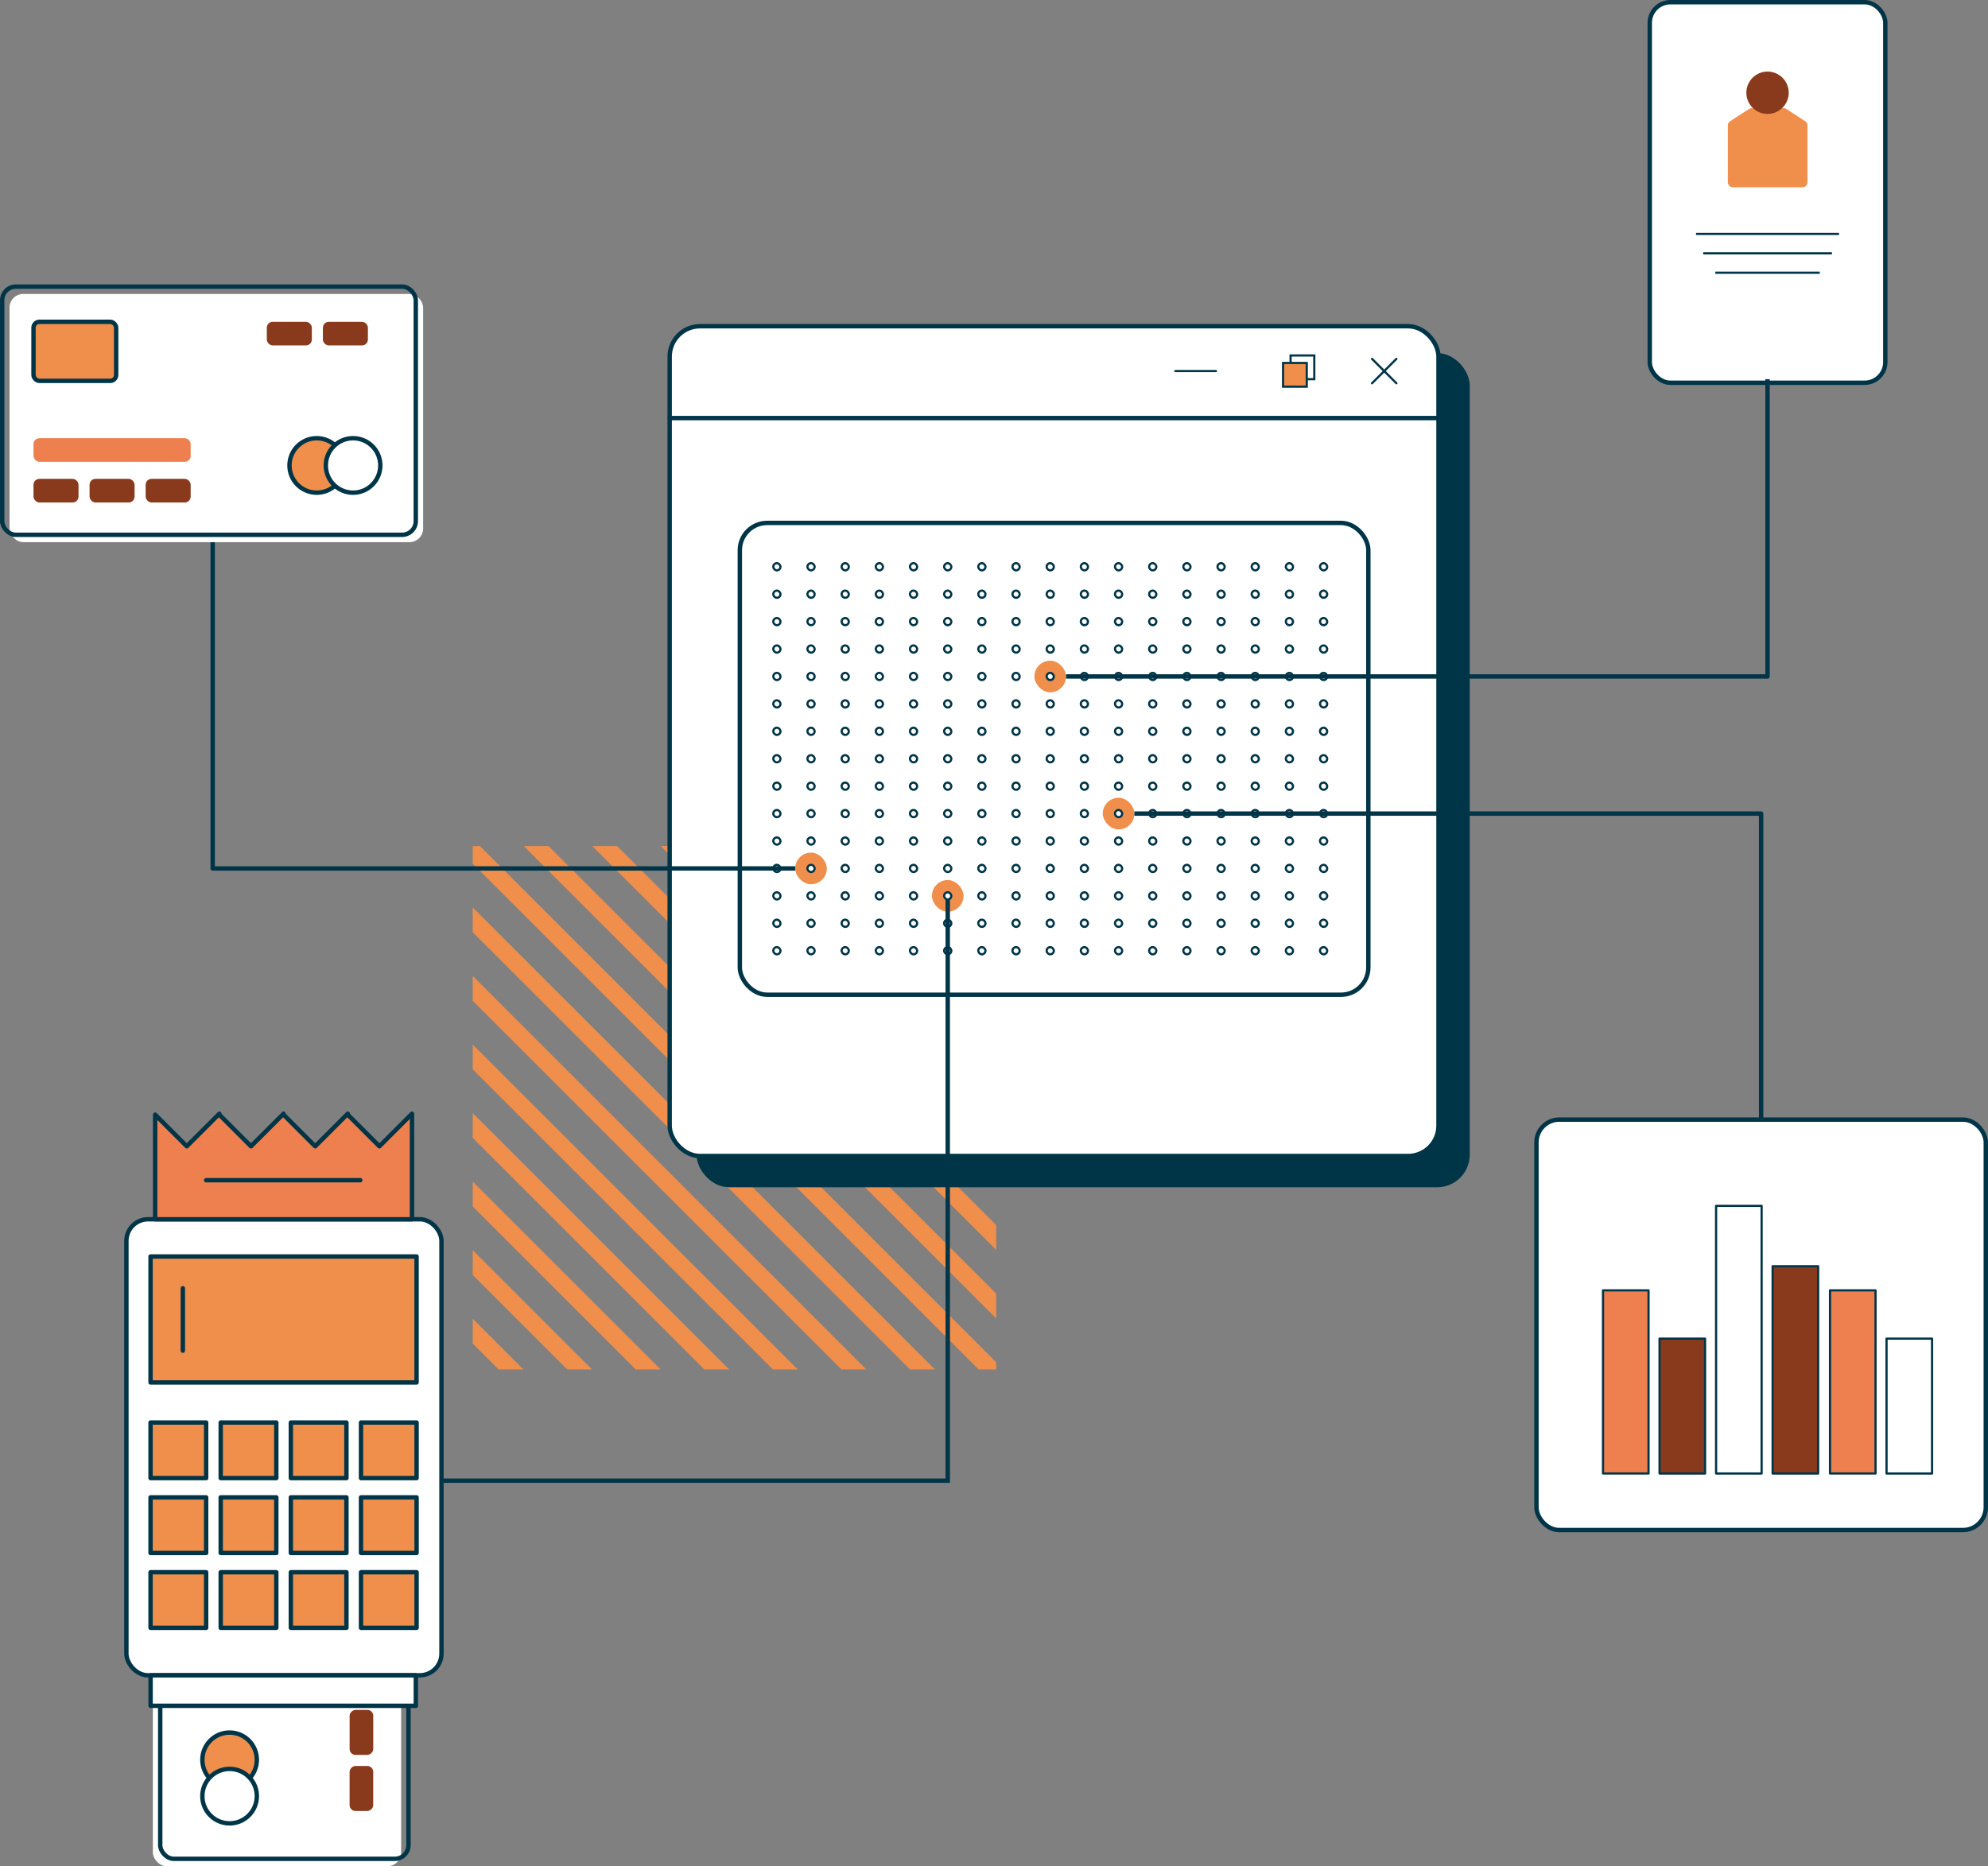 <svg id="Layer_1" data-name="Layer 1" xmlns="http://www.w3.org/2000/svg" xmlns:xlink="http://www.w3.org/1999/xlink" viewBox="0 0 905.63 850.29"><rect x="0" y="0" width="905.63" height="850.29" fill="#808080" stroke="none"/><defs><style>.cls-1,.cls-12,.cls-15,.cls-18,.cls-21,.cls-3,.cls-7{fill:none;}.cls-13,.cls-17,.cls-2,.cls-6,.cls-9{fill:#fff;}.cls-13,.cls-14,.cls-15,.cls-16,.cls-17,.cls-18,.cls-19,.cls-2,.cls-20,.cls-21,.cls-22,.cls-23,.cls-3,.cls-7,.cls-8,.cls-9{stroke:#003548;}.cls-15,.cls-16,.cls-18,.cls-2,.cls-3{stroke-miterlimit:10;}.cls-13,.cls-14,.cls-18,.cls-19,.cls-2,.cls-20,.cls-21,.cls-7,.cls-8,.cls-9{stroke-width:2px;}.cls-16,.cls-19,.cls-4,.cls-8{fill:#f08e4b;}.cls-23,.cls-5{fill:#893a1d;}.cls-13,.cls-14,.cls-17,.cls-19,.cls-20,.cls-21,.cls-22,.cls-23,.cls-7,.cls-8,.cls-9{stroke-linejoin:round;}.cls-10,.cls-20,.cls-22{fill:#ee7f4f;}.cls-11{clip-path:url(#clip-path);}.cls-12{stroke:#f08e4b;stroke-width:8px;}.cls-12,.cls-13,.cls-14,.cls-15,.cls-17,.cls-19,.cls-20,.cls-21,.cls-22,.cls-23{stroke-linecap:round;}.cls-14{fill:#003548;}.cls-18,.cls-20{fill-rule:evenodd;}</style><clipPath id="clip-path" transform="translate(-61.42 -89.72)"><rect class="cls-1" x="276.77" y="475.2" width="238.48" height="238.48"/></clipPath></defs><title>saas</title><rect class="cls-2" x="751.55" y="1" width="107.3" height="173.39" rx="9.4" ry="9.4"/><line class="cls-3" x1="772.63" y1="106.58" x2="837.77" y2="106.58"/><line class="cls-3" x1="775.87" y1="115.42" x2="834.54" y2="115.42"/><line class="cls-3" x1="781.41" y1="124.26" x2="829" y2="124.26"/><path class="cls-4" d="M873.81,139H859.44a2.27,2.27,0,0,0-1.24.36l-8.65,5.6a2.29,2.29,0,0,0-1,1.92v25.88a2.29,2.29,0,0,0,2.3,2.29h31.65a2.29,2.29,0,0,0,2.3-2.29V146.87a2.29,2.29,0,0,0-1-1.92l-8.65-5.6A2.27,2.27,0,0,0,873.81,139Z" transform="translate(-61.42 -89.72)"/><circle class="cls-5" cx="805.2" cy="42.26" r="9.65"/><rect class="cls-6" x="69.64" y="661.88" width="113.09" height="188.41" rx="6.23" ry="6.23"/><rect class="cls-7" x="72.99" y="658.53" width="113.09" height="188.41" rx="6.23" ry="6.23"/><circle class="cls-8" cx="104.59" cy="801.81" r="12.41"/><circle class="cls-9" cx="104.59" cy="818.37" r="12.41"/><rect class="cls-8" x="199.17" y="767.88" width="37.66" height="26.9" rx="2.68" ry="2.68" transform="translate(937.91 473.62) rotate(90)"/><rect class="cls-10" x="137.24" y="792.92" width="71.6" height="10.76" rx="2.68" ry="2.68" transform="translate(909.92 535.55) rotate(90)"/><rect class="cls-5" x="144.27" y="767.38" width="20.51" height="10.76" rx="2.68" ry="2.68" transform="translate(865.86 528.52) rotate(90)"/><rect class="cls-5" x="144.27" y="792.92" width="20.51" height="10.76" rx="2.68" ry="2.68" transform="translate(891.4 554.07) rotate(90)"/><rect class="cls-5" x="144.27" y="818.47" width="20.51" height="10.76" rx="2.68" ry="2.68" transform="translate(916.95 579.61) rotate(90)"/><rect class="cls-5" x="215.82" y="873.67" width="20.51" height="10.76" rx="2.68" ry="2.68" transform="translate(1043.7 563.26) rotate(90)"/><rect class="cls-5" x="215.82" y="899.22" width="20.51" height="10.76" rx="2.68" ry="2.68" transform="translate(1069.24 588.81) rotate(90)"/><g class="cls-11"><line class="cls-12" x1="336.25" y1="258.84" x2="582.83" y2="505.42"/><line class="cls-12" x1="320.63" y1="274.45" x2="567.21" y2="521.04"/><line class="cls-12" x1="305.01" y1="290.07" x2="551.59" y2="536.66"/><line class="cls-12" x1="289.39" y1="305.69" x2="535.97" y2="552.28"/><line class="cls-12" x1="273.77" y1="321.31" x2="520.35" y2="567.9"/><line class="cls-12" x1="258.15" y1="336.93" x2="504.73" y2="583.52"/><line class="cls-12" x1="242.53" y1="352.55" x2="489.11" y2="599.13"/><line class="cls-12" x1="226.91" y1="368.17" x2="473.49" y2="614.75"/><line class="cls-12" x1="211.29" y1="383.79" x2="457.88" y2="630.37"/><line class="cls-12" x1="195.67" y1="399.41" x2="442.26" y2="645.99"/><line class="cls-12" x1="180.05" y1="415.03" x2="426.64" y2="661.61"/><line class="cls-12" x1="164.43" y1="430.65" x2="411.02" y2="677.23"/><line class="cls-12" x1="148.81" y1="446.27" x2="395.4" y2="692.85"/><line class="cls-12" x1="133.2" y1="461.89" x2="379.78" y2="708.47"/><line class="cls-12" x1="117.58" y1="477.5" x2="364.16" y2="724.09"/><line class="cls-12" x1="101.96" y1="493.12" x2="348.54" y2="739.71"/><line class="cls-12" x1="86.34" y1="508.74" x2="332.92" y2="755.33"/></g><rect class="cls-13" x="699.93" y="510.13" width="204.69" height="187" rx="10.38" ry="10.38"/><rect class="cls-14" x="318.31" y="161.88" width="350.23" height="378.07" rx="13.83" ry="13.83"/><rect class="cls-13" x="305.07" y="148.64" width="350.23" height="378.07" rx="13.83" ry="13.83"/><line class="cls-13" x1="305.07" y1="190.48" x2="655.3" y2="190.48"/><line class="cls-15" x1="625.02" y1="163.51" x2="636.13" y2="174.63"/><line class="cls-15" x1="636.13" y1="163.51" x2="625.02" y2="174.63"/><rect class="cls-3" x="587.92" y="161.96" width="10.8" height="10.8"/><line class="cls-15" x1="535.41" y1="169.07" x2="553.95" y2="169.07"/><rect class="cls-16" x="584.49" y="165.38" width="10.8" height="10.8"/><rect class="cls-13" x="337.03" y="238.26" width="286.31" height="214.97" rx="12.44" ry="12.44"/><rect class="cls-17" x="352.27" y="256.6" width="3.27" height="3.27" rx="1.64" ry="1.64"/><rect class="cls-17" x="367.83" y="256.6" width="3.27" height="3.27" rx="1.64" ry="1.64"/><rect class="cls-17" x="383.4" y="256.6" width="3.27" height="3.27" rx="1.64" ry="1.64"/><rect class="cls-17" x="398.96" y="256.6" width="3.27" height="3.27" rx="1.64" ry="1.64"/><rect class="cls-17" x="414.53" y="256.6" width="3.27" height="3.27" rx="1.64" ry="1.64"/><rect class="cls-17" x="430.1" y="256.6" width="3.27" height="3.27" rx="1.64" ry="1.64"/><rect class="cls-17" x="445.66" y="256.6" width="3.27" height="3.27" rx="1.64" ry="1.64"/><rect class="cls-17" x="461.23" y="256.6" width="3.27" height="3.27" rx="1.64" ry="1.64"/><rect class="cls-17" x="476.8" y="256.6" width="3.27" height="3.27" rx="1.64" ry="1.64"/><rect class="cls-17" x="492.36" y="256.6" width="3.27" height="3.27" rx="1.64" ry="1.64"/><rect class="cls-17" x="507.93" y="256.6" width="3.27" height="3.27" rx="1.64" ry="1.64"/><rect class="cls-17" x="523.49" y="256.6" width="3.27" height="3.27" rx="1.64" ry="1.64"/><rect class="cls-17" x="539.06" y="256.6" width="3.27" height="3.27" rx="1.64" ry="1.64"/><rect class="cls-17" x="554.63" y="256.6" width="3.27" height="3.27" rx="1.64" ry="1.64"/><rect class="cls-17" x="570.19" y="256.6" width="3.27" height="3.27" rx="1.64" ry="1.64"/><rect class="cls-17" x="585.76" y="256.6" width="3.27" height="3.27" rx="1.64" ry="1.64"/><rect class="cls-17" x="601.33" y="256.6" width="3.27" height="3.27" rx="1.64" ry="1.64"/><rect class="cls-17" x="352.27" y="269.1" width="3.27" height="3.27" rx="1.64" ry="1.64"/><rect class="cls-17" x="367.83" y="269.1" width="3.27" height="3.27" rx="1.64" ry="1.64"/><rect class="cls-17" x="383.4" y="269.1" width="3.27" height="3.27" rx="1.64" ry="1.64"/><rect class="cls-17" x="398.96" y="269.1" width="3.27" height="3.27" rx="1.64" ry="1.64"/><rect class="cls-17" x="414.53" y="269.1" width="3.27" height="3.27" rx="1.64" ry="1.64"/><rect class="cls-17" x="430.1" y="269.1" width="3.27" height="3.27" rx="1.64" ry="1.64"/><rect class="cls-17" x="445.66" y="269.1" width="3.27" height="3.27" rx="1.64" ry="1.64"/><rect class="cls-17" x="461.23" y="269.1" width="3.27" height="3.27" rx="1.64" ry="1.64"/><rect class="cls-17" x="476.8" y="269.1" width="3.27" height="3.27" rx="1.64" ry="1.64"/><rect class="cls-17" x="492.36" y="269.1" width="3.27" height="3.27" rx="1.64" ry="1.64"/><rect class="cls-17" x="507.93" y="269.1" width="3.27" height="3.27" rx="1.64" ry="1.64"/><rect class="cls-17" x="523.49" y="269.1" width="3.27" height="3.27" rx="1.64" ry="1.64"/><rect class="cls-17" x="539.06" y="269.1" width="3.27" height="3.27" rx="1.64" ry="1.64"/><rect class="cls-17" x="554.63" y="269.1" width="3.27" height="3.27" rx="1.64" ry="1.64"/><rect class="cls-17" x="570.19" y="269.1" width="3.27" height="3.27" rx="1.64" ry="1.64"/><rect class="cls-17" x="585.76" y="269.1" width="3.27" height="3.27" rx="1.64" ry="1.64"/><rect class="cls-17" x="601.33" y="269.1" width="3.27" height="3.27" rx="1.64" ry="1.64"/><rect class="cls-17" x="352.27" y="281.59" width="3.27" height="3.27" rx="1.64" ry="1.64"/><rect class="cls-17" x="367.83" y="281.59" width="3.27" height="3.27" rx="1.64" ry="1.64"/><rect class="cls-17" x="383.4" y="281.59" width="3.27" height="3.27" rx="1.64" ry="1.64"/><rect class="cls-17" x="398.96" y="281.59" width="3.27" height="3.27" rx="1.64" ry="1.64"/><rect class="cls-17" x="414.53" y="281.59" width="3.27" height="3.27" rx="1.64" ry="1.64"/><rect class="cls-17" x="430.1" y="281.59" width="3.27" height="3.27" rx="1.64" ry="1.64"/><rect class="cls-17" x="445.66" y="281.59" width="3.27" height="3.27" rx="1.64" ry="1.64"/><rect class="cls-17" x="461.23" y="281.59" width="3.27" height="3.27" rx="1.64" ry="1.64"/><rect class="cls-17" x="476.8" y="281.59" width="3.27" height="3.27" rx="1.64" ry="1.64"/><rect class="cls-17" x="492.36" y="281.59" width="3.27" height="3.27" rx="1.64" ry="1.64"/><rect class="cls-17" x="507.93" y="281.59" width="3.27" height="3.27" rx="1.64" ry="1.64"/><rect class="cls-17" x="523.49" y="281.59" width="3.27" height="3.27" rx="1.64" ry="1.64"/><rect class="cls-17" x="539.06" y="281.59" width="3.27" height="3.27" rx="1.64" ry="1.64"/><rect class="cls-17" x="554.63" y="281.59" width="3.27" height="3.27" rx="1.64" ry="1.64"/><rect class="cls-17" x="570.19" y="281.59" width="3.27" height="3.27" rx="1.64" ry="1.64"/><rect class="cls-17" x="585.76" y="281.59" width="3.27" height="3.27" rx="1.64" ry="1.64"/><rect class="cls-17" x="601.33" y="281.59" width="3.27" height="3.27" rx="1.64" ry="1.64"/><rect class="cls-17" x="352.27" y="294.09" width="3.27" height="3.27" rx="1.64" ry="1.64"/><rect class="cls-17" x="367.83" y="294.09" width="3.27" height="3.27" rx="1.64" ry="1.64"/><rect class="cls-17" x="383.4" y="294.09" width="3.27" height="3.27" rx="1.64" ry="1.64"/><rect class="cls-17" x="398.96" y="294.09" width="3.27" height="3.27" rx="1.64" ry="1.64"/><rect class="cls-17" x="414.53" y="294.09" width="3.27" height="3.27" rx="1.64" ry="1.64"/><rect class="cls-17" x="430.1" y="294.09" width="3.27" height="3.27" rx="1.64" ry="1.64"/><rect class="cls-17" x="445.66" y="294.09" width="3.27" height="3.27" rx="1.64" ry="1.64"/><rect class="cls-17" x="461.23" y="294.09" width="3.27" height="3.27" rx="1.64" ry="1.64"/><rect class="cls-17" x="476.8" y="294.09" width="3.27" height="3.27" rx="1.64" ry="1.64"/><rect class="cls-17" x="492.36" y="294.09" width="3.27" height="3.27" rx="1.64" ry="1.64"/><rect class="cls-17" x="507.93" y="294.09" width="3.27" height="3.27" rx="1.64" ry="1.64"/><rect class="cls-17" x="523.49" y="294.09" width="3.27" height="3.27" rx="1.64" ry="1.64"/><rect class="cls-17" x="539.06" y="294.09" width="3.27" height="3.27" rx="1.64" ry="1.64"/><rect class="cls-17" x="554.63" y="294.09" width="3.27" height="3.27" rx="1.64" ry="1.64"/><rect class="cls-17" x="570.19" y="294.09" width="3.27" height="3.27" rx="1.64" ry="1.64"/><rect class="cls-17" x="585.76" y="294.09" width="3.27" height="3.27" rx="1.64" ry="1.64"/><rect class="cls-17" x="601.33" y="294.09" width="3.27" height="3.27" rx="1.64" ry="1.64"/><rect class="cls-17" x="352.27" y="306.58" width="3.27" height="3.27" rx="1.64" ry="1.64"/><rect class="cls-17" x="367.83" y="306.58" width="3.27" height="3.27" rx="1.64" ry="1.64"/><rect class="cls-17" x="383.4" y="306.58" width="3.27" height="3.27" rx="1.64" ry="1.64"/><rect class="cls-17" x="398.96" y="306.58" width="3.27" height="3.27" rx="1.64" ry="1.64"/><rect class="cls-17" x="414.53" y="306.58" width="3.27" height="3.27" rx="1.64" ry="1.64"/><rect class="cls-17" x="430.1" y="306.58" width="3.27" height="3.27" rx="1.64" ry="1.64"/><rect class="cls-17" x="445.66" y="306.58" width="3.27" height="3.27" rx="1.64" ry="1.64"/><rect class="cls-17" x="461.23" y="306.58" width="3.27" height="3.27" rx="1.64" ry="1.64"/><rect class="cls-4" x="471.23" y="301.02" width="14.41" height="14.41" rx="7.21" ry="7.21"/><rect class="cls-4" x="502.36" y="363.49" width="14.41" height="14.41" rx="7.21" ry="7.21"/><rect class="cls-4" x="362.26" y="388.48" width="14.41" height="14.41" rx="7.21" ry="7.21"/><rect class="cls-4" x="424.53" y="400.98" width="14.41" height="14.41" rx="7.21" ry="7.21"/><rect class="cls-17" x="492.36" y="306.58" width="3.27" height="3.27" rx="1.64" ry="1.64"/><rect class="cls-17" x="507.93" y="306.58" width="3.27" height="3.27" rx="1.64" ry="1.64"/><rect class="cls-17" x="523.49" y="306.58" width="3.27" height="3.27" rx="1.64" ry="1.64"/><rect class="cls-17" x="539.06" y="306.58" width="3.27" height="3.27" rx="1.64" ry="1.64"/><rect class="cls-17" x="554.63" y="306.58" width="3.27" height="3.27" rx="1.64" ry="1.64"/><rect class="cls-17" x="570.19" y="306.58" width="3.27" height="3.27" rx="1.64" ry="1.64"/><rect class="cls-17" x="585.76" y="306.58" width="3.27" height="3.27" rx="1.64" ry="1.64"/><rect class="cls-17" x="601.33" y="306.58" width="3.27" height="3.27" rx="1.64" ry="1.64"/><rect class="cls-17" x="352.27" y="319.08" width="3.27" height="3.27" rx="1.64" ry="1.64"/><rect class="cls-17" x="367.83" y="319.08" width="3.27" height="3.27" rx="1.64" ry="1.64"/><rect class="cls-17" x="383.4" y="319.08" width="3.27" height="3.27" rx="1.64" ry="1.64"/><rect class="cls-17" x="398.96" y="319.08" width="3.27" height="3.27" rx="1.64" ry="1.64"/><rect class="cls-17" x="414.53" y="319.08" width="3.27" height="3.27" rx="1.64" ry="1.64"/><rect class="cls-17" x="430.1" y="319.08" width="3.27" height="3.27" rx="1.64" ry="1.64"/><rect class="cls-17" x="445.66" y="319.08" width="3.27" height="3.27" rx="1.64" ry="1.64"/><rect class="cls-17" x="461.23" y="319.08" width="3.27" height="3.27" rx="1.64" ry="1.64"/><rect class="cls-17" x="476.8" y="319.08" width="3.27" height="3.27" rx="1.64" ry="1.64"/><rect class="cls-17" x="492.36" y="319.08" width="3.27" height="3.27" rx="1.64" ry="1.64"/><rect class="cls-17" x="507.93" y="319.08" width="3.27" height="3.27" rx="1.64" ry="1.64"/><rect class="cls-17" x="523.49" y="319.08" width="3.27" height="3.27" rx="1.64" ry="1.64"/><rect class="cls-17" x="539.06" y="319.08" width="3.27" height="3.27" rx="1.64" ry="1.64"/><rect class="cls-17" x="554.63" y="319.08" width="3.27" height="3.27" rx="1.64" ry="1.64"/><rect class="cls-17" x="570.19" y="319.08" width="3.27" height="3.27" rx="1.64" ry="1.64"/><rect class="cls-17" x="585.76" y="319.08" width="3.27" height="3.27" rx="1.64" ry="1.64"/><rect class="cls-17" x="601.33" y="319.08" width="3.27" height="3.27" rx="1.64" ry="1.64"/><rect class="cls-17" x="352.27" y="331.57" width="3.27" height="3.27" rx="1.64" ry="1.64"/><rect class="cls-17" x="367.83" y="331.57" width="3.27" height="3.27" rx="1.64" ry="1.64"/><rect class="cls-17" x="383.4" y="331.57" width="3.27" height="3.27" rx="1.64" ry="1.64"/><rect class="cls-17" x="398.96" y="331.57" width="3.27" height="3.27" rx="1.64" ry="1.64"/><rect class="cls-17" x="414.53" y="331.57" width="3.27" height="3.27" rx="1.64" ry="1.64"/><rect class="cls-17" x="430.1" y="331.57" width="3.27" height="3.27" rx="1.64" ry="1.64"/><rect class="cls-17" x="445.66" y="331.57" width="3.27" height="3.27" rx="1.64" ry="1.64"/><rect class="cls-17" x="461.23" y="331.57" width="3.27" height="3.27" rx="1.64" ry="1.64"/><rect class="cls-17" x="476.8" y="331.57" width="3.27" height="3.27" rx="1.64" ry="1.64"/><rect class="cls-17" x="492.36" y="331.57" width="3.27" height="3.27" rx="1.64" ry="1.64"/><rect class="cls-17" x="507.93" y="331.57" width="3.27" height="3.27" rx="1.64" ry="1.64"/><rect class="cls-17" x="523.49" y="331.57" width="3.27" height="3.27" rx="1.64" ry="1.64"/><rect class="cls-17" x="539.06" y="331.57" width="3.27" height="3.27" rx="1.64" ry="1.64"/><rect class="cls-17" x="554.63" y="331.57" width="3.27" height="3.27" rx="1.64" ry="1.64"/><rect class="cls-17" x="570.19" y="331.57" width="3.27" height="3.27" rx="1.64" ry="1.64"/><rect class="cls-17" x="585.76" y="331.57" width="3.27" height="3.27" rx="1.64" ry="1.64"/><rect class="cls-17" x="601.33" y="331.57" width="3.27" height="3.27" rx="1.64" ry="1.64"/><rect class="cls-17" x="352.27" y="344.07" width="3.27" height="3.27" rx="1.64" ry="1.64"/><rect class="cls-17" x="367.83" y="344.07" width="3.27" height="3.27" rx="1.64" ry="1.64"/><rect class="cls-17" x="383.4" y="344.07" width="3.27" height="3.27" rx="1.64" ry="1.64"/><rect class="cls-17" x="398.96" y="344.07" width="3.27" height="3.27" rx="1.64" ry="1.64"/><rect class="cls-17" x="414.53" y="344.07" width="3.27" height="3.27" rx="1.64" ry="1.64"/><rect class="cls-17" x="430.1" y="344.07" width="3.27" height="3.27" rx="1.64" ry="1.64"/><rect class="cls-17" x="445.66" y="344.07" width="3.27" height="3.27" rx="1.64" ry="1.64"/><rect class="cls-17" x="461.23" y="344.07" width="3.27" height="3.27" rx="1.64" ry="1.64"/><rect class="cls-17" x="476.8" y="344.07" width="3.27" height="3.27" rx="1.64" ry="1.64"/><rect class="cls-17" x="492.36" y="344.07" width="3.27" height="3.27" rx="1.64" ry="1.64"/><rect class="cls-17" x="507.93" y="344.07" width="3.27" height="3.27" rx="1.64" ry="1.64"/><rect class="cls-17" x="523.49" y="344.07" width="3.27" height="3.27" rx="1.64" ry="1.64"/><rect class="cls-17" x="539.06" y="344.07" width="3.27" height="3.27" rx="1.64" ry="1.64"/><rect class="cls-17" x="554.63" y="344.07" width="3.27" height="3.27" rx="1.64" ry="1.64"/><rect class="cls-17" x="570.19" y="344.07" width="3.27" height="3.27" rx="1.64" ry="1.64"/><rect class="cls-17" x="585.76" y="344.07" width="3.27" height="3.27" rx="1.64" ry="1.64"/><rect class="cls-17" x="601.33" y="344.07" width="3.27" height="3.27" rx="1.64" ry="1.64"/><rect class="cls-17" x="352.27" y="356.57" width="3.27" height="3.27" rx="1.64" ry="1.64"/><rect class="cls-17" x="367.83" y="356.57" width="3.27" height="3.27" rx="1.64" ry="1.64"/><rect class="cls-17" x="383.4" y="356.57" width="3.27" height="3.27" rx="1.64" ry="1.64"/><rect class="cls-17" x="398.96" y="356.57" width="3.27" height="3.27" rx="1.64" ry="1.64"/><rect class="cls-17" x="414.53" y="356.57" width="3.27" height="3.27" rx="1.64" ry="1.64"/><rect class="cls-17" x="430.1" y="356.57" width="3.27" height="3.27" rx="1.64" ry="1.64"/><rect class="cls-17" x="445.66" y="356.57" width="3.27" height="3.27" rx="1.64" ry="1.64"/><rect class="cls-17" x="461.23" y="356.57" width="3.27" height="3.27" rx="1.64" ry="1.64"/><rect class="cls-17" x="476.8" y="356.57" width="3.27" height="3.27" rx="1.64" ry="1.64"/><rect class="cls-17" x="492.36" y="356.57" width="3.27" height="3.27" rx="1.64" ry="1.64"/><rect class="cls-17" x="507.93" y="356.57" width="3.27" height="3.27" rx="1.64" ry="1.64"/><rect class="cls-17" x="523.49" y="356.57" width="3.27" height="3.27" rx="1.64" ry="1.64"/><rect class="cls-17" x="539.06" y="356.57" width="3.27" height="3.27" rx="1.64" ry="1.64"/><rect class="cls-17" x="554.63" y="356.57" width="3.27" height="3.27" rx="1.64" ry="1.64"/><rect class="cls-17" x="570.19" y="356.57" width="3.27" height="3.27" rx="1.64" ry="1.64"/><rect class="cls-17" x="585.76" y="356.57" width="3.27" height="3.27" rx="1.64" ry="1.64"/><rect class="cls-17" x="601.33" y="356.57" width="3.27" height="3.27" rx="1.64" ry="1.64"/><rect class="cls-17" x="352.27" y="369.06" width="3.27" height="3.27" rx="1.64" ry="1.64"/><rect class="cls-17" x="367.83" y="369.06" width="3.27" height="3.27" rx="1.64" ry="1.64"/><rect class="cls-17" x="383.4" y="369.06" width="3.27" height="3.27" rx="1.64" ry="1.64"/><rect class="cls-17" x="398.96" y="369.06" width="3.27" height="3.27" rx="1.64" ry="1.64"/><rect class="cls-17" x="414.53" y="369.06" width="3.27" height="3.27" rx="1.64" ry="1.64"/><rect class="cls-17" x="430.1" y="369.06" width="3.27" height="3.27" rx="1.64" ry="1.64"/><rect class="cls-17" x="445.66" y="369.06" width="3.27" height="3.27" rx="1.64" ry="1.64"/><rect class="cls-17" x="461.23" y="369.06" width="3.27" height="3.27" rx="1.64" ry="1.64"/><rect class="cls-17" x="476.8" y="369.06" width="3.27" height="3.27" rx="1.64" ry="1.64"/><rect class="cls-17" x="492.36" y="369.06" width="3.27" height="3.27" rx="1.64" ry="1.64"/><rect class="cls-17" x="507.93" y="369.06" width="3.27" height="3.27" rx="1.64" ry="1.64"/><rect class="cls-17" x="523.49" y="369.06" width="3.27" height="3.27" rx="1.64" ry="1.64"/><rect class="cls-17" x="539.06" y="369.06" width="3.27" height="3.27" rx="1.64" ry="1.64"/><rect class="cls-17" x="554.63" y="369.06" width="3.27" height="3.27" rx="1.64" ry="1.64"/><rect class="cls-17" x="570.19" y="369.06" width="3.27" height="3.27" rx="1.64" ry="1.64"/><rect class="cls-17" x="585.76" y="369.06" width="3.27" height="3.27" rx="1.64" ry="1.64"/><rect class="cls-17" x="601.33" y="369.06" width="3.27" height="3.27" rx="1.64" ry="1.64"/><rect class="cls-17" x="352.27" y="381.56" width="3.27" height="3.27" rx="1.64" ry="1.64"/><rect class="cls-17" x="367.83" y="381.56" width="3.27" height="3.27" rx="1.64" ry="1.64"/><rect class="cls-17" x="383.4" y="381.56" width="3.27" height="3.27" rx="1.64" ry="1.64"/><rect class="cls-17" x="398.96" y="381.56" width="3.27" height="3.27" rx="1.64" ry="1.64"/><rect class="cls-17" x="414.53" y="381.56" width="3.27" height="3.27" rx="1.64" ry="1.64"/><rect class="cls-17" x="430.1" y="381.56" width="3.27" height="3.27" rx="1.64" ry="1.64"/><rect class="cls-17" x="445.66" y="381.56" width="3.27" height="3.27" rx="1.64" ry="1.64"/><rect class="cls-17" x="461.23" y="381.56" width="3.27" height="3.27" rx="1.64" ry="1.64"/><rect class="cls-17" x="476.8" y="381.56" width="3.27" height="3.27" rx="1.64" ry="1.64"/><rect class="cls-17" x="492.36" y="381.56" width="3.27" height="3.27" rx="1.64" ry="1.64"/><rect class="cls-17" x="507.93" y="381.56" width="3.27" height="3.27" rx="1.64" ry="1.64"/><rect class="cls-17" x="523.49" y="381.56" width="3.27" height="3.27" rx="1.64" ry="1.64"/><rect class="cls-17" x="539.06" y="381.56" width="3.27" height="3.27" rx="1.64" ry="1.64"/><rect class="cls-17" x="554.63" y="381.56" width="3.27" height="3.27" rx="1.64" ry="1.64"/><rect class="cls-17" x="570.19" y="381.56" width="3.27" height="3.27" rx="1.64" ry="1.64"/><rect class="cls-17" x="585.76" y="381.56" width="3.27" height="3.27" rx="1.64" ry="1.64"/><rect class="cls-17" x="601.33" y="381.56" width="3.27" height="3.27" rx="1.64" ry="1.64"/><rect class="cls-17" x="352.27" y="394.05" width="3.27" height="3.27" rx="1.64" ry="1.64"/><rect class="cls-17" x="367.83" y="394.05" width="3.27" height="3.27" rx="1.64" ry="1.64"/><rect class="cls-17" x="383.4" y="394.05" width="3.27" height="3.27" rx="1.64" ry="1.64"/><rect class="cls-17" x="398.96" y="394.05" width="3.27" height="3.27" rx="1.64" ry="1.64"/><rect class="cls-17" x="414.53" y="394.05" width="3.27" height="3.27" rx="1.64" ry="1.64"/><rect class="cls-17" x="430.1" y="394.05" width="3.27" height="3.27" rx="1.64" ry="1.64"/><rect class="cls-17" x="445.66" y="394.05" width="3.27" height="3.27" rx="1.64" ry="1.64"/><rect class="cls-17" x="461.23" y="394.05" width="3.27" height="3.27" rx="1.64" ry="1.64"/><rect class="cls-17" x="476.8" y="394.05" width="3.27" height="3.27" rx="1.64" ry="1.64"/><rect class="cls-17" x="492.36" y="394.05" width="3.27" height="3.27" rx="1.64" ry="1.64"/><rect class="cls-17" x="507.93" y="394.05" width="3.27" height="3.27" rx="1.64" ry="1.64"/><rect class="cls-17" x="523.49" y="394.05" width="3.27" height="3.27" rx="1.64" ry="1.64"/><rect class="cls-17" x="539.06" y="394.05" width="3.27" height="3.27" rx="1.64" ry="1.64"/><rect class="cls-17" x="554.63" y="394.05" width="3.27" height="3.27" rx="1.64" ry="1.64"/><rect class="cls-17" x="570.19" y="394.05" width="3.27" height="3.27" rx="1.64" ry="1.64"/><rect class="cls-17" x="585.76" y="394.05" width="3.27" height="3.27" rx="1.64" ry="1.64"/><rect class="cls-17" x="601.33" y="394.05" width="3.27" height="3.27" rx="1.64" ry="1.64"/><rect class="cls-17" x="352.27" y="406.55" width="3.27" height="3.27" rx="1.64" ry="1.64"/><rect class="cls-17" x="367.83" y="406.55" width="3.27" height="3.27" rx="1.64" ry="1.64"/><rect class="cls-17" x="383.4" y="406.55" width="3.27" height="3.27" rx="1.64" ry="1.64"/><rect class="cls-17" x="398.96" y="406.55" width="3.27" height="3.27" rx="1.64" ry="1.64"/><rect class="cls-17" x="414.53" y="406.55" width="3.27" height="3.27" rx="1.64" ry="1.64"/><rect class="cls-17" x="430.1" y="406.55" width="3.27" height="3.27" rx="1.64" ry="1.64"/><rect class="cls-17" x="445.66" y="406.55" width="3.27" height="3.27" rx="1.64" ry="1.64"/><rect class="cls-17" x="461.23" y="406.55" width="3.27" height="3.27" rx="1.64" ry="1.64"/><rect class="cls-17" x="476.8" y="406.55" width="3.27" height="3.27" rx="1.64" ry="1.64"/><rect class="cls-17" x="492.36" y="406.55" width="3.27" height="3.27" rx="1.64" ry="1.64"/><rect class="cls-17" x="507.93" y="406.55" width="3.27" height="3.27" rx="1.64" ry="1.64"/><rect class="cls-17" x="523.49" y="406.55" width="3.27" height="3.27" rx="1.64" ry="1.64"/><rect class="cls-17" x="539.06" y="406.55" width="3.27" height="3.27" rx="1.64" ry="1.64"/><rect class="cls-17" x="554.63" y="406.55" width="3.27" height="3.27" rx="1.64" ry="1.64"/><rect class="cls-17" x="570.19" y="406.55" width="3.27" height="3.27" rx="1.64" ry="1.64"/><rect class="cls-17" x="585.76" y="406.55" width="3.27" height="3.27" rx="1.64" ry="1.64"/><rect class="cls-17" x="601.33" y="406.55" width="3.27" height="3.27" rx="1.64" ry="1.64"/><rect class="cls-17" x="352.27" y="419.04" width="3.27" height="3.27" rx="1.64" ry="1.64"/><rect class="cls-17" x="367.83" y="419.04" width="3.27" height="3.27" rx="1.64" ry="1.64"/><rect class="cls-17" x="383.4" y="419.04" width="3.27" height="3.27" rx="1.64" ry="1.64"/><rect class="cls-17" x="398.96" y="419.04" width="3.27" height="3.27" rx="1.64" ry="1.64"/><rect class="cls-17" x="414.53" y="419.04" width="3.27" height="3.27" rx="1.64" ry="1.64"/><rect class="cls-17" x="430.1" y="419.04" width="3.27" height="3.27" rx="1.64" ry="1.64"/><rect class="cls-17" x="445.66" y="419.04" width="3.27" height="3.27" rx="1.64" ry="1.64"/><rect class="cls-17" x="461.23" y="419.04" width="3.27" height="3.27" rx="1.64" ry="1.64"/><rect class="cls-17" x="476.8" y="419.04" width="3.27" height="3.27" rx="1.64" ry="1.64"/><rect class="cls-17" x="492.36" y="419.04" width="3.27" height="3.27" rx="1.64" ry="1.64"/><rect class="cls-17" x="507.93" y="419.04" width="3.27" height="3.27" rx="1.64" ry="1.64"/><rect class="cls-17" x="523.49" y="419.04" width="3.27" height="3.27" rx="1.64" ry="1.64"/><rect class="cls-17" x="539.06" y="419.04" width="3.27" height="3.27" rx="1.64" ry="1.64"/><rect class="cls-17" x="554.63" y="419.04" width="3.27" height="3.27" rx="1.64" ry="1.64"/><rect class="cls-17" x="570.19" y="419.04" width="3.27" height="3.27" rx="1.64" ry="1.64"/><rect class="cls-17" x="585.76" y="419.04" width="3.27" height="3.27" rx="1.64" ry="1.64"/><rect class="cls-17" x="601.33" y="419.04" width="3.27" height="3.27" rx="1.64" ry="1.64"/><rect class="cls-17" x="352.27" y="431.54" width="3.27" height="3.27" rx="1.64" ry="1.64"/><rect class="cls-17" x="367.83" y="431.54" width="3.27" height="3.27" rx="1.64" ry="1.64"/><rect class="cls-17" x="383.4" y="431.54" width="3.27" height="3.27" rx="1.64" ry="1.64"/><rect class="cls-17" x="398.96" y="431.54" width="3.27" height="3.27" rx="1.64" ry="1.64"/><rect class="cls-17" x="414.53" y="431.54" width="3.27" height="3.27" rx="1.64" ry="1.64"/><rect class="cls-17" x="430.1" y="431.54" width="3.27" height="3.27" rx="1.64" ry="1.64"/><rect class="cls-17" x="445.66" y="431.54" width="3.27" height="3.27" rx="1.64" ry="1.64"/><rect class="cls-17" x="461.23" y="431.54" width="3.27" height="3.27" rx="1.64" ry="1.64"/><rect class="cls-17" x="476.8" y="431.54" width="3.27" height="3.27" rx="1.64" ry="1.64"/><rect class="cls-17" x="492.36" y="431.54" width="3.27" height="3.27" rx="1.64" ry="1.64"/><rect class="cls-17" x="507.93" y="431.54" width="3.27" height="3.27" rx="1.64" ry="1.64"/><rect class="cls-17" x="523.49" y="431.54" width="3.27" height="3.27" rx="1.64" ry="1.64"/><rect class="cls-17" x="539.06" y="431.54" width="3.27" height="3.27" rx="1.64" ry="1.64"/><rect class="cls-17" x="554.63" y="431.54" width="3.27" height="3.27" rx="1.64" ry="1.64"/><rect class="cls-17" x="570.19" y="431.54" width="3.27" height="3.27" rx="1.64" ry="1.64"/><rect class="cls-17" x="585.76" y="431.54" width="3.27" height="3.27" rx="1.64" ry="1.64"/><rect class="cls-17" x="601.33" y="431.54" width="3.27" height="3.27" rx="1.64" ry="1.64"/><rect class="cls-17" x="476.8" y="306.58" width="3.27" height="3.27" rx="1.64" ry="1.64"/><polyline class="cls-7" points="485.64 308.22 805.2 308.22 805.2 172.76"/><polyline class="cls-7" points="516.77 370.7 802.28 370.7 802.28 510.13"/><polyline class="cls-18" points="431.74 409.82 431.74 674.64 196.33 674.64"/><polyline class="cls-7" points="362.26 395.69 96.88 395.69 96.88 224.63"/><rect class="cls-6" x="4.35" y="133.93" width="188.41" height="113.09" rx="6.23" ry="6.23"/><rect class="cls-7" x="1" y="130.58" width="188.41" height="113.09" rx="6.23" ry="6.23"/><circle class="cls-8" cx="144.28" cy="212.07" r="12.41"/><circle class="cls-9" cx="160.84" cy="212.07" r="12.41"/><rect class="cls-8" x="15.26" y="146.63" width="37.66" height="26.9" rx="2.68" ry="2.68"/><rect class="cls-10" x="15.26" y="199.66" width="71.6" height="10.76" rx="2.68" ry="2.68"/><rect class="cls-5" x="15.26" y="218.18" width="20.51" height="10.76" rx="2.68" ry="2.68"/><rect class="cls-5" x="40.8" y="218.18" width="20.51" height="10.76" rx="2.68" ry="2.68"/><rect class="cls-5" x="66.35" y="218.18" width="20.51" height="10.76" rx="2.68" ry="2.68"/><rect class="cls-5" x="121.55" y="146.63" width="20.51" height="10.76" rx="2.68" ry="2.68"/><rect class="cls-5" x="147.09" y="146.63" width="20.51" height="10.76" rx="2.68" ry="2.68"/><rect class="cls-13" x="57.58" y="555.53" width="143.53" height="207.79" rx="9.87" ry="9.87"/><rect class="cls-19" x="68.58" y="572.49" width="121.19" height="57.4"/><rect class="cls-19" x="68.58" y="648.14" width="25.33" height="25.33"/><rect class="cls-19" x="100.54" y="648.14" width="25.33" height="25.33"/><rect class="cls-19" x="132.49" y="648.14" width="25.33" height="25.33"/><rect class="cls-19" x="164.45" y="648.14" width="25.33" height="25.33"/><rect class="cls-19" x="68.58" y="682.25" width="25.33" height="25.33"/><rect class="cls-19" x="100.54" y="682.25" width="25.33" height="25.33"/><rect class="cls-19" x="132.49" y="682.25" width="25.33" height="25.33"/><rect class="cls-19" x="164.45" y="682.25" width="25.33" height="25.33"/><rect class="cls-19" x="68.58" y="716.36" width="25.33" height="25.33"/><rect class="cls-19" x="100.54" y="716.36" width="25.33" height="25.33"/><rect class="cls-19" x="132.49" y="716.36" width="25.33" height="25.33"/><rect class="cls-19" x="164.45" y="716.36" width="25.33" height="25.33"/><polygon class="cls-20" points="70.68 507.87 85.08 522.28 99.93 507.44 99.93 507.87 114.33 522.28 129.18 507.44 129.18 507.87 143.59 522.28 158.43 507.44 158.43 507.87 172.84 522.28 187.68 507.44 187.68 555.53 70.68 555.53 70.68 507.87"/><line class="cls-21" x1="164.12" y1="537.74" x2="93.91" y2="537.74"/><line class="cls-21" x1="83.29" y1="586.97" x2="83.29" y2="615.4"/><rect class="cls-13" x="68.6" y="763.32" width="120.83" height="13.9"/><rect class="cls-22" x="730.25" y="587.92" width="20.74" height="83.45"/><rect class="cls-23" x="756" y="609.92" width="20.74" height="61.45"/><rect class="cls-17" x="781.76" y="549.43" width="20.74" height="121.94"/><rect class="cls-23" x="807.51" y="576.93" width="20.74" height="94.44"/><rect class="cls-22" x="833.66" y="587.92" width="20.74" height="83.45"/><rect class="cls-17" x="859.41" y="609.92" width="20.74" height="61.45"/></svg>